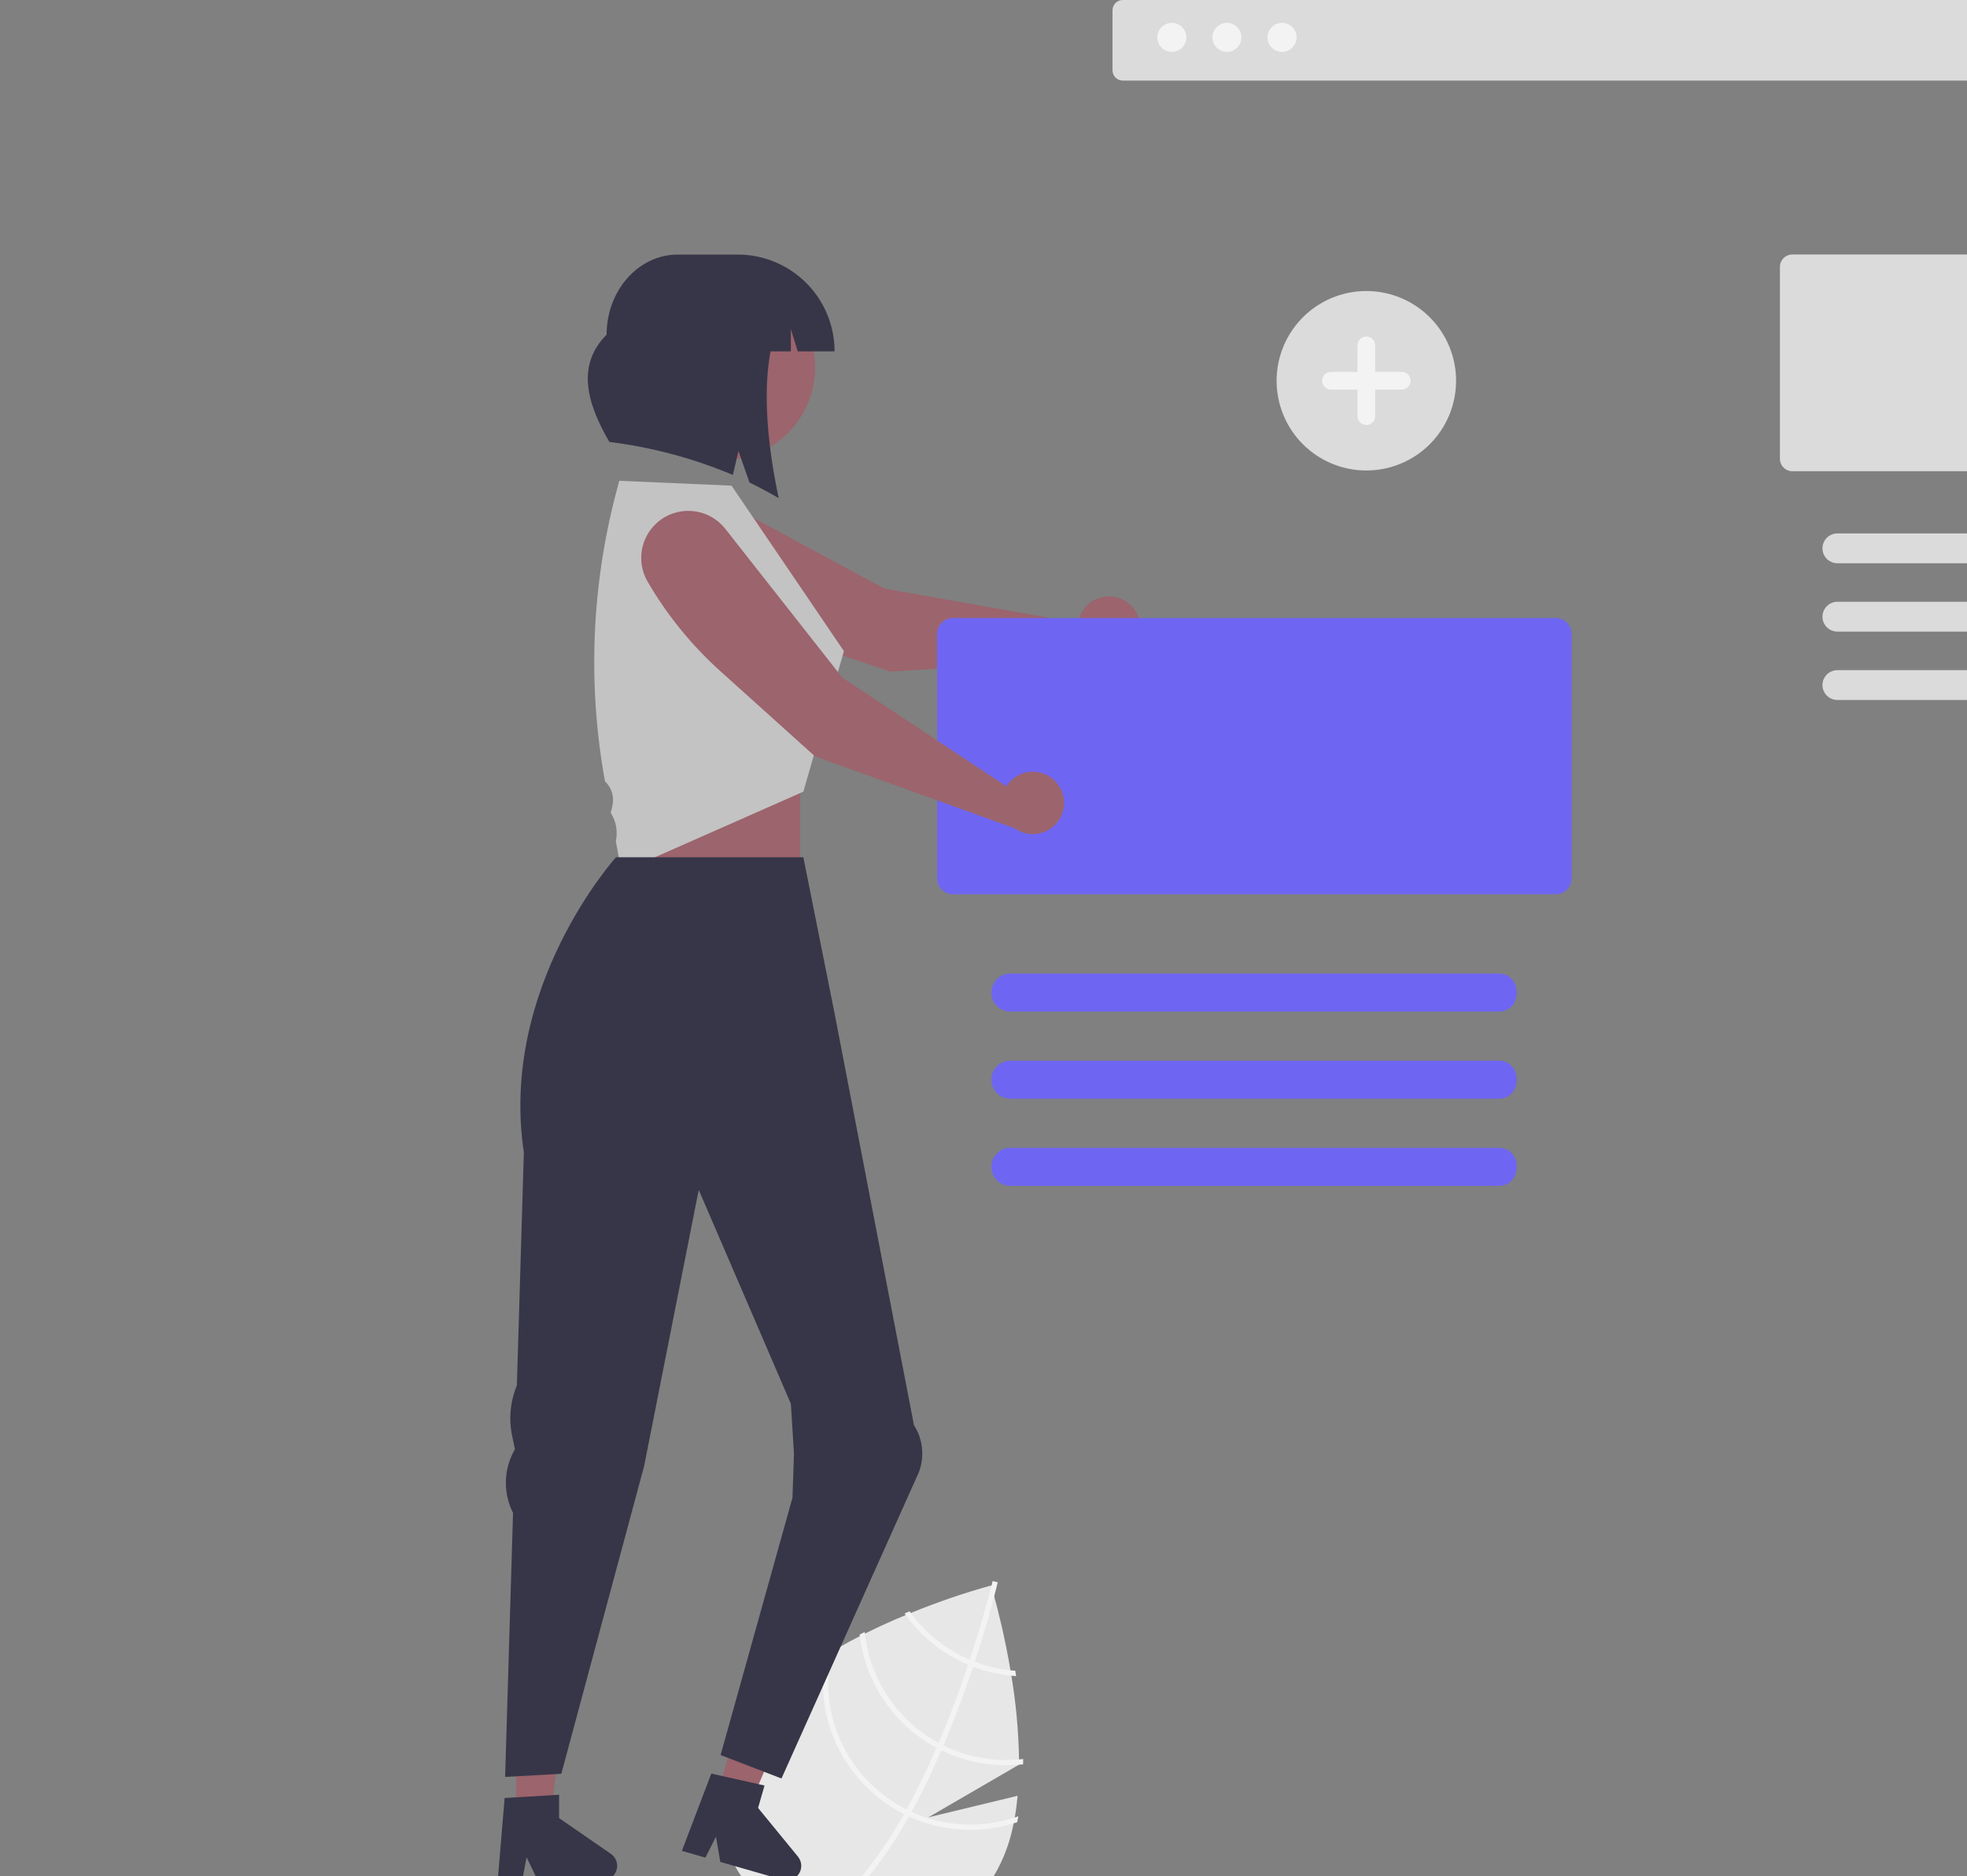 
<svg width="647" height="617" viewBox="0 0 647 617" fill="none" xmlns="http://www.w3.org/2000/svg">
<rect x="0" y="0" width="647" height="617" fill="#808080" stroke="none"/>
<g opacity="0.9" clip-path="url(#clip0)">
<path d="M335.15 580.388L305.361 597.683L334.728 590.596C334.502 593.02 334.194 595.403 333.784 597.734C333.67 598.381 333.547 599.018 333.413 599.655C332.41 605.008 330.591 610.176 328.021 614.978C327.528 615.861 327.035 616.724 326.521 617.556C326.028 618.398 325.514 619.209 324.991 620H246.031C245.373 619.209 244.747 618.388 244.172 617.556C238.542 609.632 236.261 599.81 237.824 590.216C238.111 588.265 238.523 586.333 239.056 584.434C239.574 582.493 240.202 580.584 240.936 578.714C242.219 575.411 243.733 572.202 245.466 569.111C249.082 562.6 254.721 556.725 261.367 551.508C264.585 548.997 267.938 546.666 271.413 544.524C272.07 544.103 272.738 543.693 273.416 543.292C274.453 542.676 275.491 542.07 276.539 541.484C278.624 540.293 280.729 539.163 282.835 538.095C283.39 537.808 283.934 537.53 284.479 537.263C289.049 534.983 293.6 532.94 297.934 531.142C298.479 530.917 299.034 530.691 299.578 530.475C308.201 526.948 317.022 523.927 325.997 521.427C325.997 521.427 326.028 521.509 326.08 521.684C326.213 522.156 326.552 523.296 327.014 524.98C328.298 529.653 330.558 538.568 332.376 549.331C332.479 549.916 332.571 550.512 332.674 551.108C334.193 560.211 335.034 569.414 335.19 578.642C335.201 579.217 335.201 579.782 335.201 580.357L335.15 580.388Z" fill="#F2F2F2"/>
<path d="M328.175 520.379C328.165 520.41 328.062 520.913 327.826 521.838C327.63 522.608 327.364 523.666 327.014 524.98C325.812 529.571 323.676 537.263 320.635 546.527C320.461 547.061 320.276 547.616 320.091 548.17C317.975 554.507 315.458 561.511 312.552 568.711C311.822 570.518 311.093 572.295 310.343 574.031C310.117 574.575 309.891 575.109 309.655 575.633C306.47 583.007 303.194 589.754 299.825 595.875L298.972 597.406C295.056 604.507 290.523 611.25 285.424 617.556C284.736 618.398 284.037 619.209 283.328 620H280.945C281.664 619.209 282.383 618.388 283.081 617.556C288.473 611.031 293.243 604.017 297.329 596.605C297.616 596.101 297.904 595.598 298.181 595.085C301.807 588.501 305.105 581.62 308.052 574.801C308.289 574.277 308.515 573.743 308.74 573.199C312.592 564.182 315.828 555.318 318.437 547.513C318.622 546.959 318.807 546.404 318.982 545.86C322.783 534.337 325.165 525.299 326.08 521.684C326.203 521.15 326.305 520.729 326.378 520.441C326.449 520.174 326.48 520.02 326.491 519.989L327.323 520.184H327.333L328.175 520.379Z" fill="white"/>
<path d="M333.948 549.464C333.424 549.434 332.9 549.382 332.376 549.331C328.357 548.913 324.41 547.971 320.635 546.527C320.091 546.311 319.536 546.096 318.982 545.86C317.48 545.214 316.012 544.491 314.585 543.693C308.683 540.427 303.563 535.917 299.578 530.475C299.445 530.3 299.311 530.115 299.188 529.941C298.654 530.167 298.109 530.393 297.555 530.619C297.678 530.793 297.801 530.968 297.934 531.142C302.092 536.949 307.493 541.756 313.743 545.213C315.266 546.061 316.833 546.829 318.437 547.513C318.982 547.739 319.536 547.965 320.091 548.17C324.135 549.71 328.367 550.698 332.674 551.108C333.188 551.159 333.711 551.2 334.225 551.231C334.133 550.625 334.04 550.04 333.948 549.464Z" fill="white"/>
<path d="M335.19 578.642C326.641 579.422 318.043 577.827 310.343 574.031C309.799 573.774 309.265 573.497 308.74 573.199C308.574 573.123 308.413 573.038 308.258 572.942C301.738 569.319 296.179 564.191 292.043 557.985C287.907 551.779 285.313 544.674 284.479 537.263C284.458 537.089 284.438 536.904 284.417 536.729C283.862 537.017 283.308 537.294 282.763 537.582C282.783 537.756 282.804 537.921 282.835 538.095C283.784 545.662 286.505 552.899 290.776 559.218C295.047 565.537 300.748 570.759 307.416 574.462C307.621 574.575 307.837 574.698 308.052 574.801C308.586 575.089 309.121 575.366 309.655 575.633C317.561 579.511 326.377 581.155 335.15 580.388C335.612 580.347 336.074 580.296 336.536 580.244C336.536 579.659 336.547 579.084 336.547 578.498C336.095 578.55 335.642 578.601 335.19 578.642Z" fill="white"/>
<path d="M333.784 597.734C324.536 600.769 314.572 600.844 305.279 597.95C303.419 597.375 301.597 596.682 299.825 595.875C299.27 595.629 298.726 595.362 298.181 595.085C297.596 594.797 297.021 594.489 296.455 594.181C288.773 589.904 282.447 583.555 278.199 575.858C273.951 568.16 271.952 559.424 272.43 550.646C272.555 548.171 272.885 545.712 273.416 543.292C273.447 543.128 273.478 542.963 273.519 542.799C272.841 543.22 272.163 543.641 271.495 544.073C271.465 544.227 271.433 544.37 271.413 544.525C270.811 547.84 270.56 551.211 270.663 554.579C270.89 563.007 273.309 571.231 277.683 578.44C282.056 585.649 288.232 591.595 295.603 595.691C296.178 596.009 296.753 596.317 297.329 596.605C297.873 596.882 298.428 597.149 298.972 597.406C309.787 602.356 322.046 603.157 333.414 599.655C333.794 599.552 334.174 599.429 334.554 599.306C334.708 598.648 334.841 597.991 334.965 597.334C334.575 597.478 334.184 597.611 333.784 597.734Z" fill="white"/>
<path d="M263.216 253.18H205.694V310.693H263.216V253.18Z" fill="#9E616A"/>
<path d="M169.82 596.917L181.154 596.916L186.545 553.209L169.818 553.21L169.82 596.917Z" fill="#9E616A"/>
<path d="M200.927 609.689L183.897 597.929V590.258L181.966 590.371L169.824 591.1L165.983 591.326L163.795 617.556L163.723 618.429H171.766L171.93 617.556L173.204 610.839L176.46 617.556L176.881 618.429H198.205C199.475 618.426 200.692 617.921 201.591 617.025C202.49 616.128 202.997 614.912 203.002 613.643C203.003 612.865 202.814 612.098 202.453 611.41C202.092 610.721 201.568 610.13 200.927 609.689V609.689Z" fill="#2F2E41"/>
<path d="M236.101 589.722L246.994 592.854L264.258 552.34L248.183 547.718L236.101 589.722Z" fill="#9E616A"/>
<path d="M262.466 610.603L249.349 594.592L251.475 587.218L249.585 586.797L239.057 584.434L237.711 584.137L233.962 583.294L224.296 608.713L232.02 610.942L235.502 604.04L236.93 612.349L241.799 613.746L255.04 617.556L257.433 618.244C258.415 618.529 259.463 618.492 260.423 618.138C261.383 617.784 262.204 617.133 262.767 616.278C263.329 615.424 263.604 614.413 263.55 613.391C263.495 612.37 263.116 611.393 262.466 610.603V610.603Z" fill="#2F2E41"/>
<path d="M969.641 0H369.293C368.401 0.003 367.547 0.359 366.917 0.99C366.288 1.622 365.934 2.477 365.934 3.369V23.139C365.934 24.03 366.288 24.886 366.917 25.517C367.547 26.148 368.401 26.505 369.293 26.507H969.641C970.533 26.505 971.387 26.149 972.017 25.517C972.647 24.886 973 24.03 973 23.139V3.369C973 2.477 972.647 1.622 972.017 0.99C971.387 0.359 970.533 0.003 969.641 0Z" fill="#E4E4E4"/>
<path d="M385.449 17.061C388.086 17.061 390.224 14.924 390.224 12.288C390.224 9.652 388.086 7.515 385.449 7.515C382.813 7.515 380.675 9.652 380.675 12.288C380.675 14.924 382.813 17.061 385.449 17.061Z" fill="white"/>
<path d="M403.571 17.061C406.207 17.061 408.345 14.924 408.345 12.288C408.345 9.652 406.207 7.515 403.571 7.515C400.934 7.515 398.797 9.652 398.797 12.288C398.797 14.924 400.934 17.061 403.571 17.061Z" fill="white"/>
<path d="M421.693 17.061C424.329 17.061 426.467 14.924 426.467 12.288C426.467 9.652 424.329 7.515 421.693 7.515C419.056 7.515 416.919 9.652 416.919 12.288C416.919 14.924 419.056 17.061 421.693 17.061Z" fill="white"/>
<path d="M745.099 83.692H589.552C588.469 83.694 587.431 84.126 586.665 84.892C585.899 85.658 585.467 86.696 585.464 87.779V150.889C585.467 151.973 585.899 153.011 586.665 153.777C587.431 154.543 588.469 154.974 589.552 154.977H745.099C746.182 154.976 747.222 154.545 747.988 153.779C748.755 153.012 749.186 151.973 749.187 150.889V87.779C749.186 86.695 748.755 85.656 747.988 84.89C747.222 84.124 746.182 83.693 745.099 83.692Z" fill="#E4E4E4"/>
<path d="M730.287 175.435H604.364C603.064 175.435 601.816 175.952 600.896 176.871C599.976 177.791 599.46 179.038 599.46 180.339C599.46 181.64 599.976 182.887 600.896 183.807C601.816 184.726 603.064 185.243 604.364 185.243H730.287C736.676 185.336 736.614 175.343 730.287 175.435Z" fill="#E4E4E4"/>
<path d="M730.287 197.916H604.364C603.064 197.916 601.816 198.433 600.896 199.353C599.976 200.273 599.46 201.52 599.46 202.821C599.46 204.121 599.976 205.368 600.896 206.288C601.816 207.208 603.064 207.725 604.364 207.725H730.287C736.676 207.817 736.614 197.824 730.287 197.916Z" fill="#E4E4E4"/>
<path d="M730.287 220.398H604.364C603.064 220.398 601.816 220.915 600.896 221.834C599.976 222.754 599.46 224.001 599.46 225.302C599.46 226.603 599.976 227.85 600.896 228.77C601.816 229.689 603.064 230.206 604.364 230.206H730.287C736.676 230.298 736.614 220.305 730.287 220.398Z" fill="#E4E4E4"/>
<path d="M355.065 203.049C354.866 203.633 354.721 204.233 354.63 204.843L290.94 193.588L236.081 164.01C232.63 162.149 228.601 161.666 224.808 162.658C221.015 163.65 217.739 166.044 215.641 169.356C213.544 172.668 212.78 176.652 213.505 180.504C214.23 184.357 216.389 187.791 219.546 190.115H219.547C229.779 197.646 241.124 203.535 253.172 207.57L292.945 220.89L362.609 216.425C364.544 216.842 366.558 216.692 368.409 215.991C370.26 215.291 371.869 214.071 373.043 212.478C374.217 210.885 374.905 208.987 375.025 207.011C375.145 205.036 374.692 203.069 373.719 201.345C372.747 199.622 371.298 198.216 369.545 197.296C367.793 196.377 365.812 195.984 363.841 196.164C361.87 196.344 359.993 197.09 358.436 198.311C356.879 199.532 355.708 201.178 355.065 203.049V203.049Z" fill="#9E616A"/>
<path d="M511.723 203.247H313.456C312.072 203.249 310.746 203.799 309.768 204.777C308.79 205.755 308.239 207.081 308.237 208.464V288.89C308.239 290.273 308.79 291.599 309.768 292.577C310.746 293.555 312.072 294.105 313.456 294.107H511.723C513.104 294.103 514.428 293.551 515.404 292.574C516.38 291.596 516.929 290.271 516.93 288.89V208.464C516.929 207.082 516.38 205.758 515.404 204.78C514.428 203.802 513.104 203.251 511.723 203.247V203.247Z" fill="#6C63FF"/>
<path d="M492.843 320.183H332.335C330.676 320.183 329.085 320.842 327.912 322.015C326.739 323.188 326.08 324.779 326.08 326.437C326.08 328.096 326.739 329.687 327.912 330.86C329.085 332.033 330.676 332.692 332.335 332.692H492.843C500.988 332.805 500.906 320.07 492.843 320.183Z" fill="#6C63FF"/>
<path d="M492.843 348.837H332.335C330.676 348.837 329.085 349.496 327.912 350.669C326.739 351.842 326.08 353.432 326.08 355.091C326.08 356.75 326.739 358.341 327.912 359.514C329.085 360.687 330.676 361.346 332.335 361.346H492.843C500.988 361.459 500.906 348.724 492.843 348.837Z" fill="#6C63FF"/>
<path d="M492.843 377.501H332.335C331.514 377.501 330.702 377.662 329.943 377.976C329.185 378.29 328.496 378.751 327.915 379.331C327.335 379.911 326.875 380.6 326.561 381.359C326.246 382.117 326.085 382.929 326.085 383.75C326.085 384.571 326.246 385.383 326.561 386.142C326.875 386.9 327.335 387.589 327.915 388.169C328.496 388.749 329.185 389.21 329.943 389.524C330.702 389.838 331.514 390 332.335 390H492.843C500.988 390.112 500.906 377.388 492.843 377.501Z" fill="#6C63FF"/>
<path d="M264.361 135.461C272.45 120.665 267.012 102.114 252.213 94.025C237.415 85.937 218.861 91.375 210.771 106.171C202.682 120.967 208.12 139.518 222.919 147.606C237.717 155.694 256.271 150.257 264.361 135.461Z" fill="#9E616A"/>
<path d="M242.672 83.722H222.946C210.014 83.722 199.53 95.515 199.53 110.061C189.772 119.858 192.701 132.131 200.443 145.343C214.417 147.081 228.084 150.736 241.059 156.205L242.9 148.344L246.532 158.697C249.762 160.262 252.965 161.973 256.14 163.83C252.434 146.421 250.909 129.052 253.453 115.56H260.134V108.25L262.402 115.56H274.515C274.515 111.379 273.691 107.239 272.091 103.376C270.491 99.513 268.145 96.004 265.188 93.047C262.232 90.091 258.721 87.746 254.858 86.146C250.995 84.546 246.854 83.722 242.672 83.722Z" fill="#2F2E41"/>
<path d="M240.618 159.722L203.685 158.121L202.692 161.894C194.521 192.932 193.259 225.385 198.995 256.964V256.964C200.092 257.997 200.893 259.303 201.316 260.749C201.74 262.194 201.77 263.726 201.403 265.187L200.873 267.302L200.922 267.379C202.663 270.127 203.254 273.448 202.567 276.628V276.628L204.414 286.797L264.243 260.369L277.596 214.154L240.618 159.722Z" fill="#CACACA"/>
<path d="M332.147 257.128C331.732 257.585 331.359 258.078 331.033 258.601L277.102 222.905L238.572 173.922C236.149 170.84 232.646 168.793 228.772 168.191C224.898 167.59 220.939 168.48 217.695 170.682C214.452 172.884 212.164 176.234 211.293 180.057C210.423 183.879 211.034 187.889 213.004 191.278V191.278C219.389 202.262 227.448 212.183 236.89 220.683L268.061 248.744L333.736 272.402C335.344 273.556 337.251 274.22 339.228 274.315C341.205 274.41 343.167 273.932 344.878 272.938C346.59 271.945 347.978 270.478 348.875 268.714C349.772 266.951 350.14 264.965 349.936 262.997C349.731 261.029 348.962 259.162 347.72 257.621C346.479 256.079 344.819 254.93 342.94 254.31C341.06 253.689 339.042 253.626 337.127 254.126C335.212 254.626 333.483 255.668 332.147 257.128L332.147 257.128Z" fill="#9E616A"/>
<path d="M449.427 154.735C443.589 154.735 437.883 153.005 433.029 149.762C428.175 146.519 424.392 141.91 422.158 136.517C419.924 131.125 419.339 125.191 420.478 119.466C421.617 113.741 424.428 108.483 428.556 104.356C432.684 100.228 437.943 97.418 443.669 96.279C449.395 95.14 455.329 95.725 460.723 97.958C466.116 100.192 470.726 103.975 473.969 108.828C477.213 113.681 478.944 119.387 478.944 125.224C478.944 133.051 475.834 140.557 470.299 146.092C464.763 151.626 457.256 154.735 449.427 154.735Z" fill="#E4E4E4"/>
<path d="M461.074 122.313H452.339V113.579C452.339 112.807 452.032 112.067 451.486 111.521C450.94 110.975 450.2 110.668 449.427 110.668C448.655 110.668 447.915 110.975 447.369 111.521C446.823 112.067 446.516 112.807 446.516 113.579V122.313H437.781C437.01 122.314 436.27 122.621 435.726 123.167C435.181 123.713 434.875 124.453 434.875 125.224C434.875 125.995 435.181 126.735 435.726 127.28C436.27 127.826 437.01 128.133 437.781 128.135H446.516V136.868C446.516 137.64 446.823 138.381 447.369 138.927C447.915 139.473 448.655 139.78 449.427 139.78C450.2 139.78 450.94 139.473 451.486 138.927C452.032 138.381 452.339 137.64 452.339 136.868V128.135H461.074C461.457 128.136 461.836 128.061 462.19 127.915C462.544 127.769 462.865 127.555 463.136 127.284C463.407 127.014 463.622 126.693 463.769 126.339C463.915 125.986 463.991 125.607 463.991 125.224C463.991 124.841 463.915 124.462 463.769 124.108C463.622 123.755 463.407 123.434 463.136 123.163C462.865 122.893 462.544 122.679 462.19 122.533C461.836 122.387 461.457 122.312 461.074 122.313V122.313Z" fill="white"/>
<path d="M302.238 484.196C303.197 481.667 303.551 478.948 303.271 476.257C302.991 473.567 302.085 470.979 300.625 468.701L274.515 333.288L264.243 281.937H202.612C202.612 281.937 164.093 324.558 172.31 378.99L170.01 455.647C167.828 460.905 167.29 466.7 168.466 472.27L169.381 476.606L169.028 477.259C167.346 480.37 166.443 483.842 166.395 487.378C166.347 490.915 167.156 494.41 168.752 497.565L166.147 584.393L184.636 583.366L211.857 482.205L229.832 391.314L260.134 461.665L261.161 478.097L260.663 492.581L237.023 577.204L257.053 584.907L302.238 484.196Z" fill="#2F2E41"/>
</g>
<defs>
<clipPath id="clip0">
<rect width="973" height="620" fill="white"/>
</clipPath>
</defs>
</svg>

